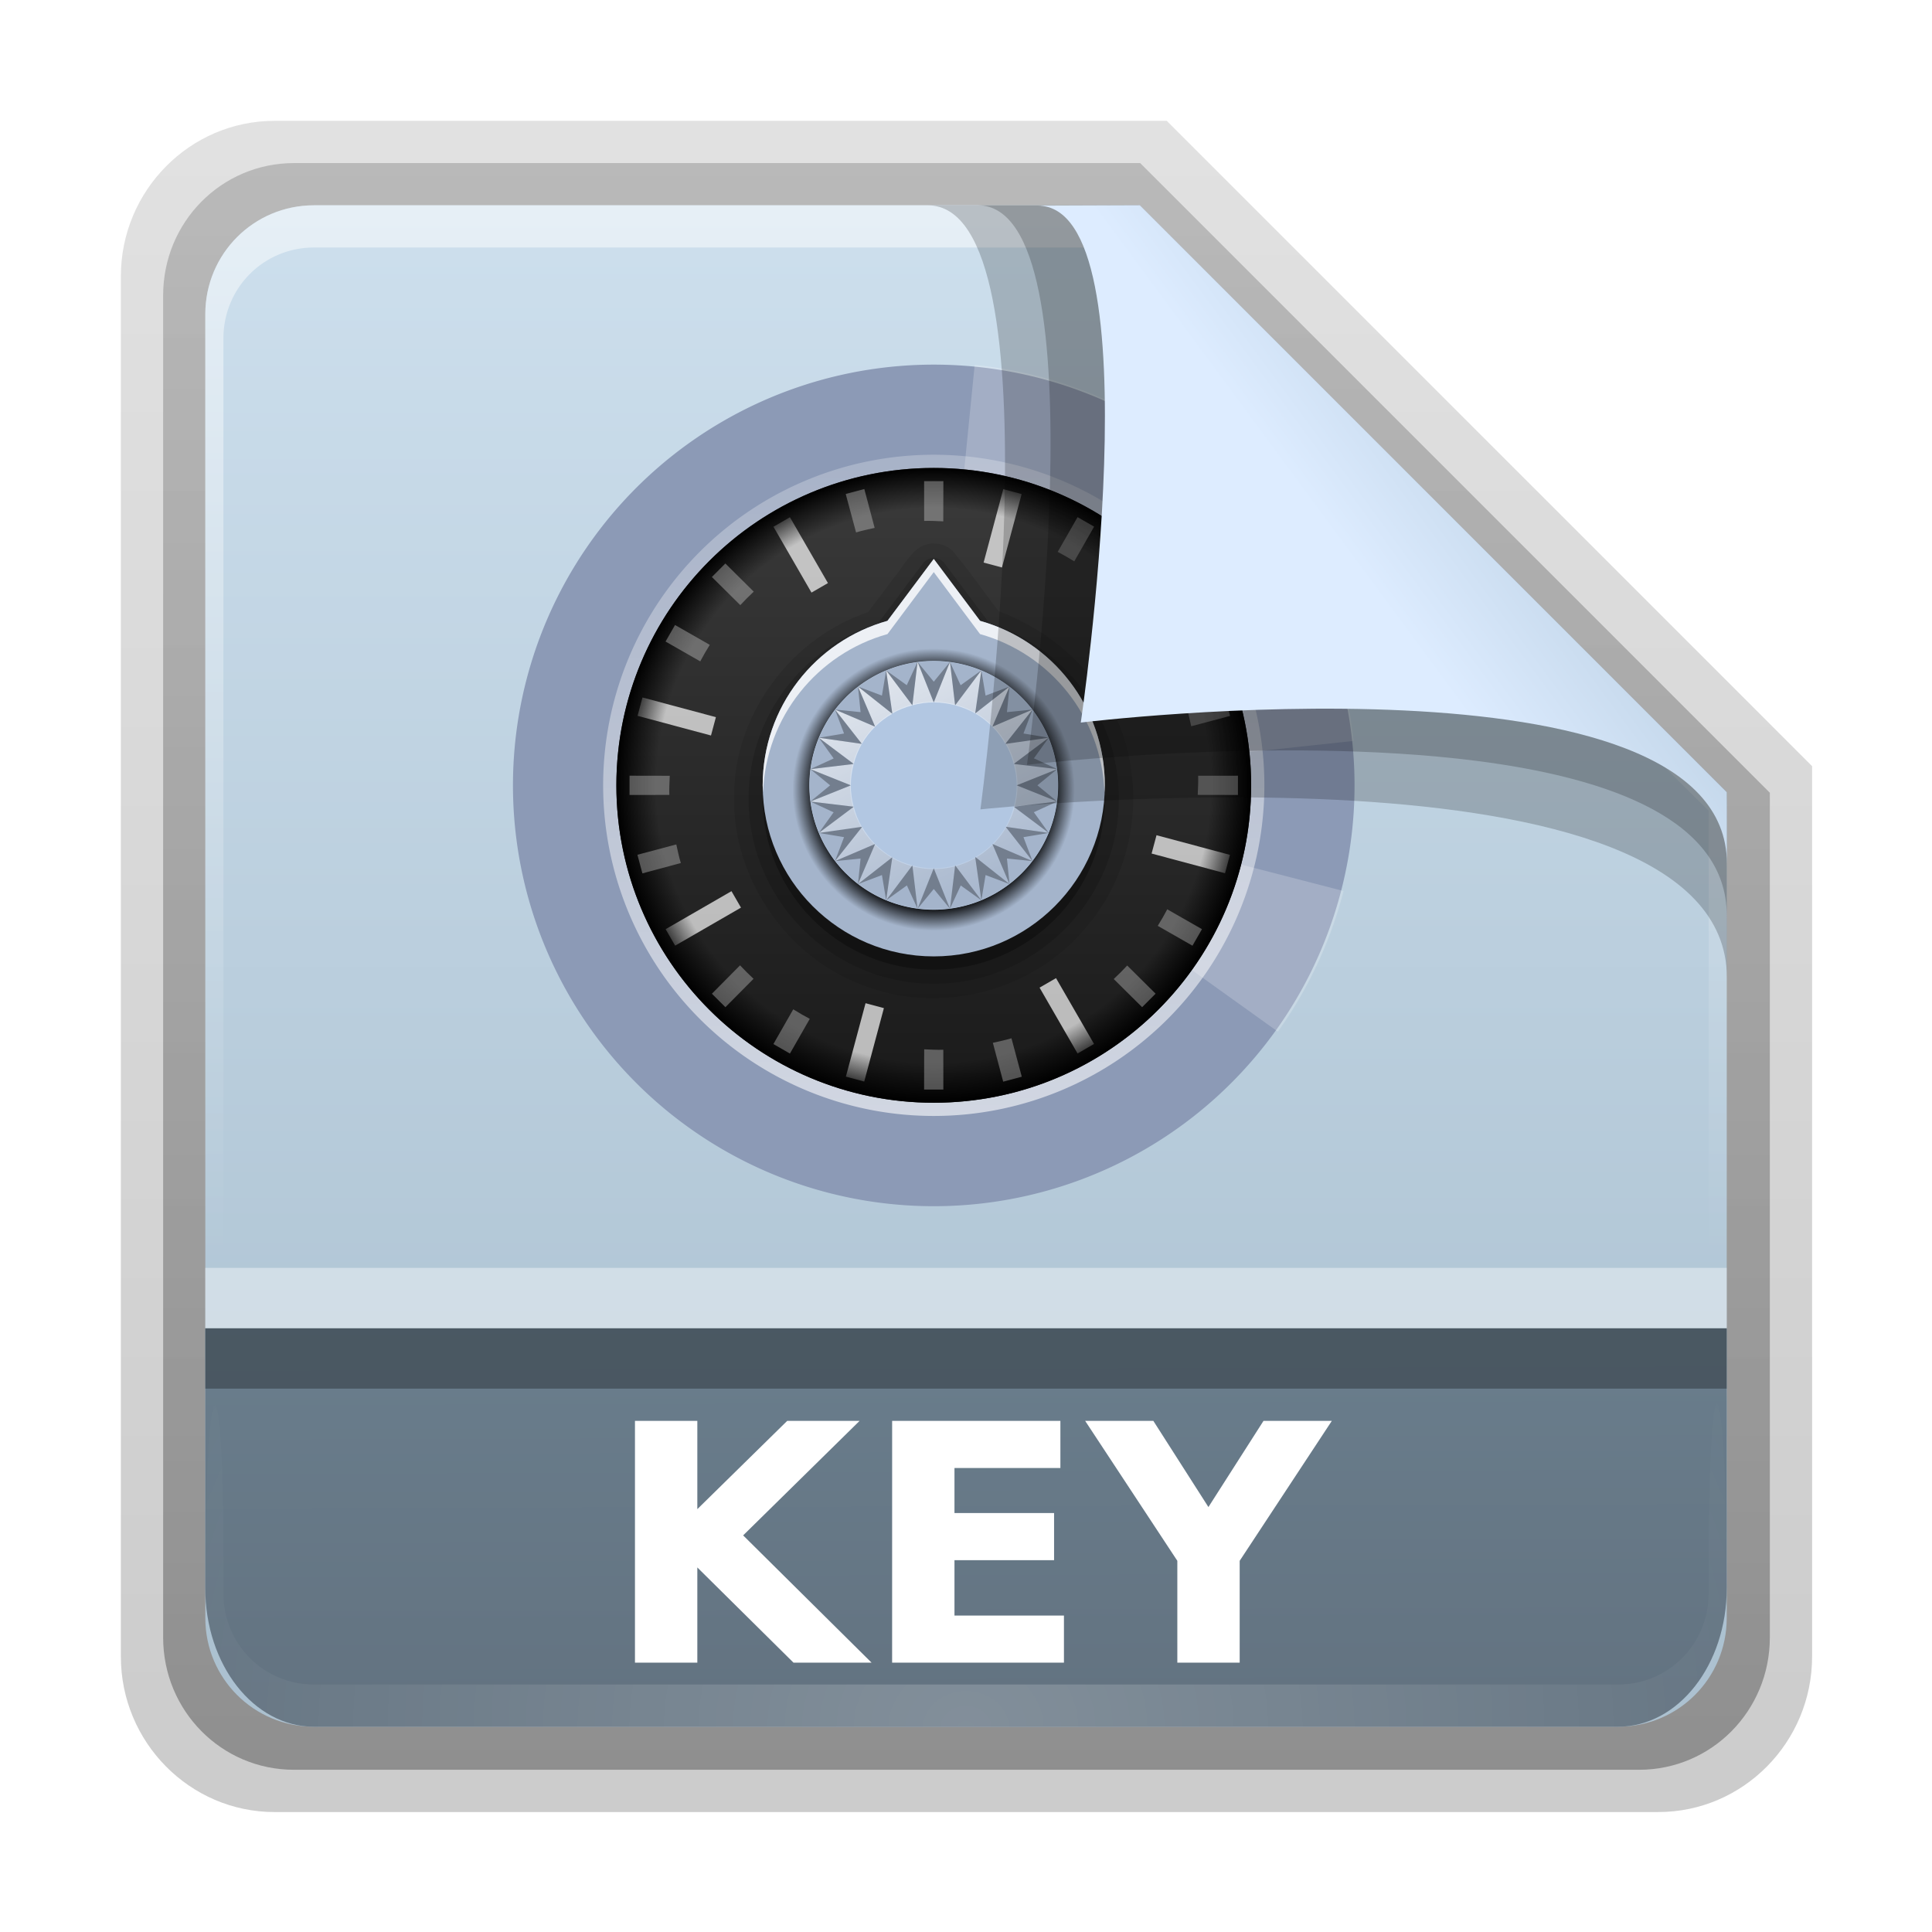 <?xml version="1.0" encoding="UTF-8" standalone="no"?>
<svg
   xmlns:dc="http://purl.org/dc/elements/1.1/"
   xmlns:cc="http://creativecommons.org/ns#"
   xmlns:rdf="http://www.w3.org/1999/02/22-rdf-syntax-ns#"
   xmlns:svg="http://www.w3.org/2000/svg"
   xmlns="http://www.w3.org/2000/svg"
   xmlns:xlink="http://www.w3.org/1999/xlink"
   xmlns:sodipodi="http://sodipodi.sourceforge.net/DTD/sodipodi-0.dtd"
   xmlns:inkscape="http://www.inkscape.org/namespaces/inkscape"
   version="1.1"
   id="svg18157"
   height="32"
   width="32"
   sodipodi:docname="application-pgp-keys.svg"
   inkscape:version="0.92.2 2405546, 2018-03-11">
  <sodipodi:namedview
     pagecolor="#ffffff"
     bordercolor="#666666"
     borderopacity="1"
     objecttolerance="10"
     gridtolerance="10"
     guidetolerance="10"
     inkscape:pageopacity="0"
     inkscape:pageshadow="2"
     inkscape:window-width="1920"
     inkscape:window-height="1011"
     id="namedview165"
     showgrid="false"
     inkscape:zoom="14.75"
     inkscape:cx="-0.016509041"
     inkscape:cy="9.1373028"
     inkscape:window-x="0"
     inkscape:window-y="32"
     inkscape:window-maximized="1"
     inkscape:current-layer="layer1-3" />
  <defs
     id="defs18159">
    <linearGradient
       y2="35.582"
       x2="42.471"
       y1="11.953"
       x1="42.471"
       gradientTransform="matrix(0.892,0,0,1.058,3.121,5.354)"
       gradientUnits="userSpaceOnUse"
       id="linearGradient12489"
       xlink:href="#linearGradient3454-2-5-0-3" />
    <linearGradient
       id="linearGradient3454-2-5-0-3">
      <stop
         id="stop3456-4-9-38-1"
         style="stop-color:#ffffff;stop-opacity:1"
         offset="0" />
      <stop
         id="stop3458-39-80-3-5"
         style="stop-color:#ffffff;stop-opacity:0.235"
         offset="0.01" />
      <stop
         id="stop3460-7-0-2-4"
         style="stop-color:#ffffff;stop-opacity:0.157"
         offset="0.99" />
      <stop
         id="stop3462-0-9-8-7"
         style="stop-color:#ffffff;stop-opacity:0.392"
         offset="1" />
    </linearGradient>
    <linearGradient
       y2="36.658"
       x2="22.809"
       y1="49.629"
       x1="22.935"
       gradientTransform="matrix(1.145,0,0,0.998,-3.466,1.099)"
       gradientUnits="userSpaceOnUse"
       id="linearGradient12487"
       xlink:href="#linearGradient6129-963-697-142-998-580-273-44-2-2" />
    <linearGradient
       id="linearGradient6129-963-697-142-998-580-273-44-2-2">
      <stop
         offset="0"
         style="stop-color:#0a0a0a;stop-opacity:0.498"
         id="stop2661-01-6-2" />
      <stop
         offset="1"
         style="stop-color:#0a0a0a;stop-opacity:0"
         id="stop2663-64-5-5" />
    </linearGradient>
    <linearGradient
       y2="43.761"
       x2="35.793"
       y1="17.118"
       x1="35.793"
       gradientTransform="matrix(1,0,0,1.036,2.0849371e-6,-1.589)"
       gradientUnits="userSpaceOnUse"
       id="linearGradient12481"
       xlink:href="#linearGradient4632-0-6-4-7" />
    <linearGradient
       id="linearGradient4632-0-6-4">
      <stop
         id="stop4634-4-4-7"
         offset="0"
         style="stop-color:#aacb7d;stop-opacity:1;" />
      <stop
         id="stop4636-3-1-5"
         offset="1"
         style="stop-color:#709937;stop-opacity:1;" />
    </linearGradient>
    <radialGradient
       r="117.143"
       fy="486.648"
       fx="605.714"
       cy="486.648"
       cx="605.714"
       gradientTransform="matrix(-0.031,0,0,0.025,23.39,31.942)"
       gradientUnits="userSpaceOnUse"
       id="radialGradient12475"
       xlink:href="#linearGradient5060-820-91-9-0" />
    <linearGradient
       id="linearGradient5060-820-91-9-0">
      <stop
         offset="0"
         style="stop-color:#000000;stop-opacity:1"
         id="stop2681-778-5-1" />
      <stop
         offset="1"
         style="stop-color:#000000;stop-opacity:0"
         id="stop2683-2-86-2" />
    </linearGradient>
    <radialGradient
       r="117.143"
       fy="486.648"
       fx="605.714"
       cy="486.648"
       cx="605.714"
       gradientTransform="matrix(0.031,0,0,0.025,24.61,31.942)"
       gradientUnits="userSpaceOnUse"
       id="radialGradient12471"
       xlink:href="#linearGradient5060-179-37-4-0" />
    <linearGradient
       id="linearGradient5060-179-37-4-0">
      <stop
         offset="0"
         style="stop-color:#000000;stop-opacity:1"
         id="stop2675-91-9-2" />
      <stop
         offset="1"
         style="stop-color:#000000;stop-opacity:0"
         id="stop2677-09-0-9" />
    </linearGradient>
    <linearGradient
       y2="609.505"
       x2="302.857"
       y1="366.648"
       x1="302.857"
       gradientTransform="matrix(0.079,0,0,0.025,-4.693,31.942)"
       gradientUnits="userSpaceOnUse"
       id="linearGradient12467"
       xlink:href="#linearGradient5048-585-73-1-5" />
    <linearGradient
       id="linearGradient5048-585-73-1-5">
      <stop
         offset="0"
         style="stop-color:#000000;stop-opacity:0"
         id="stop2667-99-4-6" />
      <stop
         offset="0.5"
         style="stop-color:#000000;stop-opacity:1"
         id="stop2669-5-9-4" />
      <stop
         offset="1"
         style="stop-color:#000000;stop-opacity:0"
         id="stop2671-56-4-2" />
    </linearGradient>
    <linearGradient
       y2="34.143"
       x2="21.37"
       y1="4.248"
       x1="21.37"
       gradientTransform="matrix(0.892,0,0,1.058,3.121,5.354)"
       gradientUnits="userSpaceOnUse"
       id="linearGradient12463"
       xlink:href="#linearGradient4507-0-4-7" />
    <linearGradient
       id="linearGradient4507-0-4-7">
      <stop
         offset="0"
         style="stop-color:#ffffff;stop-opacity:1"
         id="stop4509-35-6-1" />
      <stop
         offset="0.074"
         style="stop-color:#ffffff;stop-opacity:0.235"
         id="stop4511-46-3-8" />
      <stop
         offset="0.99"
         style="stop-color:#ffffff;stop-opacity:0.157"
         id="stop4513-15-5-9" />
      <stop
         offset="1"
         style="stop-color:#ffffff;stop-opacity:0.392"
         id="stop4515-1-1-8" />
    </linearGradient>
    <linearGradient
       id="linearGradient4646-7-4-3">
      <stop
         id="stop4648-8-0-3"
         style="stop-color:#f9f9f9;stop-opacity:1"
         offset="0" />
      <stop
         id="stop4650-1-7-3"
         style="stop-color:#d8d8d8;stop-opacity:1"
         offset="1" />
    </linearGradient>
    <linearGradient
       id="linearGradient3104-8-8-97-4-6-11-5-5">
      <stop
         id="stop3106-5-4-3-5-0-2-1-0"
         style="stop-color:#000000;stop-opacity:0.322"
         offset="0" />
      <stop
         id="stop3108-4-3-7-8-2-0-7-9"
         style="stop-color:#000000;stop-opacity:0.278"
         offset="1" />
    </linearGradient>
    <linearGradient
       xlink:href="#linearGradient3104-8-8-97-4-6-11-5-5"
       id="linearGradient18155"
       gradientUnits="userSpaceOnUse"
       gradientTransform="matrix(0.807,0,0,0.834,106.877,-0.07)"
       x1="-51.786"
       y1="53.514"
       x2="-51.786"
       y2="3.634" />
    <linearGradient
       xlink:href="#linearGradient7012-661-145-733-759-865-745"
       id="linearGradient3840"
       x1="22.559"
       y1="16.466"
       x2="22.559"
       y2="44.377"
       gradientUnits="userSpaceOnUse" />
    <radialGradient
       xlink:href="#linearGradient3484"
       id="radialGradient3070"
       gradientUnits="userSpaceOnUse"
       gradientTransform="matrix(-1.274898e-8,1.714,-2.159,-1.4599595e-8,12.809,2.857)"
       cx="3"
       cy="5.017"
       fx="3"
       fy="5.017"
       r="21" />
    <linearGradient
       xlink:href="#linearGradient6404"
       id="linearGradient3068"
       gradientUnits="userSpaceOnUse"
       gradientTransform="translate(-50.941)"
       x1="62.989"
       y1="13.183"
       x2="62.989"
       y2="16.19" />
    <linearGradient
       xlink:href="#linearGradient3390"
       id="linearGradient3061"
       gradientUnits="userSpaceOnUse"
       gradientTransform="translate(-53.765,-0.114)"
       x1="82.453"
       y1="45.114"
       x2="65.34"
       y2="15.944" />
    <linearGradient
       xlink:href="#linearGradient6129-963-697-142-998-580-273"
       id="linearGradient3056"
       gradientUnits="userSpaceOnUse"
       gradientTransform="matrix(1.145,0,0,0.998,-3.466,1.099)"
       x1="22.935"
       y1="49.629"
       x2="22.809"
       y2="36.658" />
    <radialGradient
       xlink:href="#linearGradient6087-437-184-795-110-662-495"
       id="radialGradient3053"
       gradientUnits="userSpaceOnUse"
       gradientTransform="matrix(0,1.208,-1.627,0,26.372,8.266)"
       cx="7.265"
       cy="8.302"
       fx="7.265"
       fy="8.302"
       r="20.98" />
    <linearGradient
       xlink:href="#linearGradient8265-821-176-38-919-66-249"
       id="linearGradient3050"
       gradientUnits="userSpaceOnUse"
       x1="11.566"
       y1="22.292"
       x2="15.215"
       y2="33.955" />
    <linearGradient
       x1="11.566"
       y1="22.292"
       x2="15.215"
       y2="33.955"
       id="linearGradient3466"
       xlink:href="#linearGradient8265-821-176-38-919-66-249"
       gradientUnits="userSpaceOnUse" />
    <linearGradient
       id="linearGradient8265-821-176-38-919-66-249">
      <stop
         id="stop2687"
         style="stop-color:#ffffff;stop-opacity:0.2"
         offset="0" />
      <stop
         id="stop2689"
         style="stop-color:#ffffff;stop-opacity:0"
         offset="1" />
    </linearGradient>
    <radialGradient
       cx="7.265"
       cy="8.302"
       r="20.98"
       fx="7.265"
       fy="8.302"
       id="radialGradient2442-940-759"
       xlink:href="#linearGradient6087-437-184-795-110-662-495"
       gradientUnits="userSpaceOnUse"
       gradientTransform="matrix(0,1.208,-1.627,0,26.372,8.266)" />
    <linearGradient
       id="linearGradient6087-437-184-795-110-662-495">
      <stop
         id="stop2693"
         style="stop-color:#ffffff;stop-opacity:0.4"
         offset="0" />
      <stop
         id="stop2695"
         style="stop-color:#ffffff;stop-opacity:0"
         offset="1" />
    </linearGradient>
    <linearGradient
       x1="22.935"
       y1="49.629"
       x2="22.809"
       y2="36.658"
       id="linearGradient6462-657-405"
       xlink:href="#linearGradient6129-963-697-142-998-580-273"
       gradientUnits="userSpaceOnUse"
       gradientTransform="matrix(1.145,0,0,0.998,-3.466,1.099)" />
    <linearGradient
       id="linearGradient6129-963-697-142-998-580-273">
      <stop
         id="stop2661"
         style="stop-color:#0a0a0a;stop-opacity:0.498"
         offset="0" />
      <stop
         id="stop2663"
         style="stop-color:#0a0a0a;stop-opacity:0"
         offset="1" />
    </linearGradient>
    <radialGradient
       cx="63.969"
       cy="14.113"
       r="23.097"
       fx="63.969"
       fy="14.113"
       id="radialGradient3404"
       xlink:href="#linearGradient7012-661-145-733-759-865-745"
       gradientUnits="userSpaceOnUse"
       gradientTransform="matrix(1.565,-9.5143002e-8,6.1772287e-8,1.016,-86.213,8.146)" />
    <linearGradient
       id="linearGradient7012-661-145-733-759-865-745">
      <stop
         id="stop2699"
         style="stop-color:#aacb7d;stop-opacity:1"
         offset="0" />
      <stop
         id="stop2701"
         style="stop-color:#709937;stop-opacity:1"
         offset="1" />
    </linearGradient>
    <linearGradient
       x1="82.453"
       y1="45.114"
       x2="65.34"
       y2="15.944"
       id="linearGradient3412"
       xlink:href="#linearGradient3390"
       gradientUnits="userSpaceOnUse"
       gradientTransform="translate(-53.765,-0.114)" />
    <linearGradient
       id="linearGradient3390">
      <stop
         id="stop3392"
         style="stop-color:#51751e;stop-opacity:1"
         offset="0" />
      <stop
         id="stop3394"
         style="stop-color:#51751e;stop-opacity:1"
         offset="1" />
    </linearGradient>
    <linearGradient
       x1="302.857"
       y1="366.648"
       x2="302.857"
       y2="609.505"
       id="linearGradient7596-975"
       xlink:href="#linearGradient5048-585"
       gradientUnits="userSpaceOnUse"
       gradientTransform="matrix(0.083,0,0,0.037,-5.941,25.412)" />
    <linearGradient
       id="linearGradient5048-585">
      <stop
         id="stop2667"
         style="stop-color:#000000;stop-opacity:0"
         offset="0" />
      <stop
         id="stop2669"
         style="stop-color:#000000;stop-opacity:1"
         offset="0.5" />
      <stop
         id="stop2671"
         style="stop-color:#000000;stop-opacity:0"
         offset="1" />
    </linearGradient>
    <radialGradient
       cx="605.714"
       cy="486.648"
       r="117.143"
       fx="605.714"
       fy="486.648"
       id="radialGradient7598-526"
       xlink:href="#linearGradient5060-179"
       gradientUnits="userSpaceOnUse"
       gradientTransform="matrix(0.032,0,0,0.037,24.637,25.412)" />
    <linearGradient
       id="linearGradient5060-179">
      <stop
         id="stop2675"
         style="stop-color:#000000;stop-opacity:1"
         offset="0" />
      <stop
         id="stop2677"
         style="stop-color:#000000;stop-opacity:0"
         offset="1" />
    </linearGradient>
    <radialGradient
       cx="605.714"
       cy="486.648"
       r="117.143"
       fx="605.714"
       fy="486.648"
       id="radialGradient7600-312"
       xlink:href="#linearGradient5060-820"
       gradientUnits="userSpaceOnUse"
       gradientTransform="matrix(-0.032,0,0,0.037,23.363,25.412)" />
    <linearGradient
       id="linearGradient5060-820">
      <stop
         id="stop2681"
         style="stop-color:#000000;stop-opacity:1"
         offset="0" />
      <stop
         id="stop2683"
         style="stop-color:#000000;stop-opacity:0"
         offset="1" />
    </linearGradient>
    <linearGradient
       x1="62.989"
       y1="13.183"
       x2="62.989"
       y2="16.19"
       id="linearGradient3482"
       xlink:href="#linearGradient6404"
       gradientUnits="userSpaceOnUse"
       gradientTransform="translate(-50.941)" />
    <linearGradient
       id="linearGradient6404">
      <stop
         id="stop6406"
         style="stop-color:#f9f9f9;stop-opacity:1"
         offset="0" />
      <stop
         id="stop6408"
         style="stop-color:#c9c9c9;stop-opacity:1"
         offset="1" />
    </linearGradient>
    <radialGradient
       cx="3"
       cy="5.017"
       r="21"
       fx="3"
       fy="5.017"
       id="radialGradient3470"
       xlink:href="#linearGradient3484"
       gradientUnits="userSpaceOnUse"
       gradientTransform="matrix(-1.274898e-8,1.714,-2.159,-1.4599595e-8,12.809,2.857)" />
    <linearGradient
       id="linearGradient3484">
      <stop
         id="stop3486"
         style="stop-color:#bdbdbd;stop-opacity:1"
         offset="0" />
      <stop
         id="stop3488"
         style="stop-color:#d0d0d0;stop-opacity:1"
         offset="1" />
    </linearGradient>
    <linearGradient
       x1="86.133"
       y1="105.105"
       x2="84.639"
       y2="20.895"
       id="linearGradient2606"
       xlink:href="#linearGradient5128"
       gradientUnits="userSpaceOnUse"
       gradientTransform="matrix(0.201,0,0,0.201,18.11,20.312)" />
    <linearGradient
       id="linearGradient5128">
      <stop
         id="stop5130"
         style="stop-color:#ffffff;stop-opacity:1"
         offset="0" />
      <stop
         id="stop5132"
         style="stop-color:#959595;stop-opacity:1"
         offset="1" />
    </linearGradient>
    <linearGradient
       x1="32.036"
       y1="19"
       x2="32.036"
       y2="47.012"
       id="linearGradient3413"
       xlink:href="#linearGradient3309"
       gradientUnits="userSpaceOnUse" />
    <linearGradient
       x1="63.999"
       y1="3.1"
       x2="63.999"
       y2="122.899"
       id="linearGradient3309"
       gradientUnits="userSpaceOnUse">
      <stop
         id="stop3311"
         style="stop-color:#f6f6f6;stop-opacity:1"
         offset="0" />
      <stop
         id="stop3313"
         style="stop-color:#d2d2d2;stop-opacity:1"
         offset="1" />
    </linearGradient>
    <linearGradient
       x1="25.923"
       y1="19"
       x2="25.923"
       y2="47.045"
       id="linearGradient3415"
       xlink:href="#linearGradient3397"
       gradientUnits="userSpaceOnUse" />
    <linearGradient
       id="linearGradient3397">
      <stop
         id="stop3399"
         style="stop-color:#a0a0a0;stop-opacity:1"
         offset="0" />
      <stop
         id="stop3401"
         style="stop-color:#787878;stop-opacity:1"
         offset="1" />
    </linearGradient>
    <linearGradient
       y2="36.599"
       x2="22.935"
       y1="49.629"
       x1="22.935"
       gradientTransform="matrix(2.204,0,0,1.953,44.815,2.968)"
       gradientUnits="userSpaceOnUse"
       id="linearGradient5887"
       xlink:href="#linearGradient6129-963-697-142-998-580-273-44-2-2" />
    <linearGradient
       y2="119.06"
       x2="-91"
       y1="44"
       x1="-91"
       gradientTransform="matrix(0.726,0,0,0.745,116.813,18.325)"
       gradientUnits="userSpaceOnUse"
       id="linearGradient5883"
       xlink:href="#linearGradient4632-0-6-4-7" />
    <linearGradient
       id="linearGradient4632-0-6-4-7">
      <stop
         id="stop4634-4-4-7-5"
         offset="0"
         style="stop-color:#55a7f3;stop-opacity:1;" />
      <stop
         id="stop4636-3-1-5-3"
         offset="1"
         style="stop-color:#1374cf;stop-opacity:1;" />
    </linearGradient>
    <linearGradient
       id="linearGradient3225"
       y2="5.457"
       gradientUnits="userSpaceOnUse"
       x2="36.358"
       gradientTransform="matrix(1.154,0,0,1.175,-5.729,4.721)"
       y1="8.059"
       x1="32.892">
      <stop
         id="stop8591"
         style="stop-color:#ddecff;stop-opacity:1"
         offset="0" />
      <stop
         id="stop8593"
         style="stop-color:#bfd3e6;stop-opacity:1"
         offset="1" />
    </linearGradient>
    <radialGradient
       gradientTransform="matrix(0.496,0,0,0.429,0.192,4.355)"
       gradientUnits="userSpaceOnUse"
       xlink:href="#linearGradient3737"
       id="radialGradient3619-6"
       fy="90.172"
       fx="48"
       r="42"
       cy="90.172"
       cx="48" />
    <linearGradient
       id="linearGradient3737">
      <stop
         id="stop3739"
         style="stop-color:#ffffff;stop-opacity:1"
         offset="0" />
      <stop
         id="stop3741"
         style="stop-color:#ffffff;stop-opacity:0"
         offset="1" />
    </linearGradient>
    <linearGradient
       gradientTransform="matrix(0,-0.546,0.429,0,3.429,46.279)"
       gradientUnits="userSpaceOnUse"
       xlink:href="#linearGradient3742"
       id="linearGradient3748"
       y2="51.433"
       x2="23.766"
       y1="51.47"
       x1="7.371" />
    <linearGradient
       id="linearGradient3742">
      <stop
         offset="0"
         style="stop-color:#637381;stop-opacity:1"
         id="stop3744" />
      <stop
         offset="1"
         style="stop-color:#6a7e8d;stop-opacity:1"
         id="stop3746" />
    </linearGradient>
    <linearGradient
       gradientTransform="matrix(0.429,0,0,0.429,227.505,-101.231)"
       gradientUnits="userSpaceOnUse"
       xlink:href="#ButtonColor-7"
       id="linearGradient3617"
       y2="5.988"
       x2="48"
       y1="90"
       x1="48" />
    <linearGradient
       gradientUnits="userSpaceOnUse"
       id="ButtonColor-7"
       y2="0.999"
       x2="10.32"
       y1="21"
       x1="10.32">
      <stop
         offset="0"
         style="stop-color:#a8bece;stop-opacity:1"
         id="stop3189" />
      <stop
         offset="1"
         style="stop-color:#cddfed;stop-opacity:1"
         id="stop3191" />
    </linearGradient>
    <linearGradient
       gradientTransform="matrix(0.429,0,0,0.43,227.505,-101.242)"
       y2="63.893"
       x2="36.357"
       y1="6"
       x1="36.357"
       gradientUnits="userSpaceOnUse"
       id="linearGradient2015"
       xlink:href="#linearGradient3737" />
    <linearGradient
       y2="90.239"
       x2="32.251"
       y1="6.132"
       x1="32.251"
       gradientTransform="matrix(0.89,0,0,-0.889,103.829,91.764)"
       gradientUnits="userSpaceOnUse"
       id="linearGradient1974"
       xlink:href="#ButtonShadow-0" />
    <linearGradient
       x1="45.448"
       y1="92.54"
       x2="45.448"
       y2="7.017"
       id="ButtonShadow-0"
       gradientUnits="userSpaceOnUse"
       gradientTransform="matrix(1.006,0,0,0.994,100,0)">
      <stop
         id="stop3750-8"
         style="stop-color:#000000;stop-opacity:1"
         offset="0" />
      <stop
         id="stop3752-5-4"
         style="stop-color:#000000;stop-opacity:0.588"
         offset="1" />
    </linearGradient>
    <linearGradient
       y2="90.239"
       x2="32.251"
       y1="6.132"
       x1="32.251"
       gradientTransform="matrix(0.887,0,0,-0.886,103.972,91.632)"
       gradientUnits="userSpaceOnUse"
       id="linearGradient1976"
       xlink:href="#ButtonShadow-0" />
    <linearGradient
       y2="90.239"
       x2="32.251"
       y1="6.132"
       x1="32.251"
       gradientTransform="matrix(0.909,0,0,-0.909,8.945,90.568)"
       gradientUnits="userSpaceOnUse"
       id="linearGradient1978"
       xlink:href="#ButtonShadow-0" />
    <linearGradient
       x1="32.251"
       y1="6.132"
       x2="32.251"
       y2="90.239"
       id="linearGradient3780"
       xlink:href="#ButtonShadow-0"
       gradientUnits="userSpaceOnUse"
       gradientTransform="matrix(0.884,0,0,-0.884,10.163,89.362)" />
    <linearGradient
       x1="32.251"
       y1="6.132"
       x2="32.251"
       y2="90.239"
       id="linearGradient3721-0"
       xlink:href="#ButtonShadow-0"
       gradientUnits="userSpaceOnUse"
       gradientTransform="matrix(0.837,0,0,-0.837,12.396,87.128)" />
    <linearGradient
       id="linearGradient3225-6"
       y2="5.457"
       gradientUnits="userSpaceOnUse"
       x2="36.358"
       gradientTransform="matrix(1.154,0,0,1.175,-7.148,6.292)"
       y1="8.059"
       x1="32.892">
      <stop
         id="stop8591-7"
         style="stop-color:#497db8;stop-opacity:1"
         offset="0" />
      <stop
         id="stop8593-5"
         style="stop-color:#276096;stop-opacity:1"
         offset="1" />
    </linearGradient>
    <linearGradient
       gradientUnits="userSpaceOnUse"
       y2="24.46"
       x2="54.176"
       y1="69.432"
       x1="53.926"
       id="linearGradient5233-3"
       xlink:href="#linearGradient1061"
       gradientTransform="matrix(0.388,0,0,0.389,5.391,2.54)" />
    <linearGradient
       id="linearGradient1061">
      <stop
         style="stop-color:#080a0b;stop-opacity:1"
         offset="0"
         id="stop1057" />
      <stop
         style="stop-color:#212831;stop-opacity:1"
         offset="1"
         id="stop1059" />
    </linearGradient>
    <linearGradient
       gradientUnits="userSpaceOnUse"
       y2="76.818"
       x2="79.795"
       y1="22.729"
       x1="19.862"
       id="linearGradient5233"
       xlink:href="#linearGradient5231"
       gradientTransform="matrix(0.431,0,0,0.432,3.324,0.468)" />
    <linearGradient
       id="linearGradient5231">
      <stop
         id="stop5227"
         offset="0"
         style="stop-color:#37424c;stop-opacity:1" />
      <stop
         id="stop5229"
         offset="1"
         style="stop-color:#95a3b4;stop-opacity:1" />
    </linearGradient>
    <clipPath
       id="clipPath4009">
      <path
         inkscape:connector-curvature="0"
         d="m 67.428,45.745 a 20.203,20.203 0 1 1 -40.406,0 20.203,20.203 0 1 1 40.406,0 z"
         transform="matrix(1.415,-0.817,0.817,1.415,-56.163,21.859)"
         id="path4011"
         style="fill:#ff0000;fill-opacity:1;stroke:none" />
    </clipPath>
    <filter
       style="color-interpolation-filters:sRGB"
       x="-0.086"
       y="-0.109"
       width="1.172"
       height="1.217"
       id="filter4021">
      <feGaussianBlur
         id="feGaussianBlur4023"
         stdDeviation="2.356" />
    </filter>
    <linearGradient
       x1="27.022"
       y1="45.745"
       x2="94.365"
       y2="45.745"
       id="linearGradient4050"
       xlink:href="#linearGradient3737"
       gradientUnits="userSpaceOnUse"
       gradientTransform="matrix(0,-1.188,1.188,0,-4.766,102.522)" />
    <linearGradient
       x1="27.022"
       y1="45.745"
       x2="67.428"
       y2="45.745"
       id="linearGradient3960"
       xlink:href="#linearGradient3954"
       gradientUnits="userSpaceOnUse"
       gradientTransform="matrix(0,-1.14,1.14,0,-2.593,100.278)" />
    <linearGradient
       id="linearGradient3954">
      <stop
         id="stop3956"
         style="stop-color:#1a1a1a;stop-opacity:1"
         offset="0" />
      <stop
         id="stop3958"
         style="stop-color:#3a3a3a;stop-opacity:1"
         offset="1" />
    </linearGradient>
    <radialGradient
       cx="47.225"
       cy="45.745"
       r="20.203"
       fx="47.225"
       fy="45.745"
       id="radialGradient3838"
       xlink:href="#linearGradient3840-7"
       gradientUnits="userSpaceOnUse"
       gradientTransform="matrix(0.507,0,0,0.507,25.618,23.545)" />
    <linearGradient
       id="linearGradient3840-7">
      <stop
         id="stop3842"
         style="stop-color:#000000;stop-opacity:0"
         offset="0" />
      <stop
         id="stop3844"
         style="stop-color:#000000;stop-opacity:1"
         offset="0.828" />
      <stop
         id="stop3846"
         style="stop-color:#000000;stop-opacity:0"
         offset="1" />
    </linearGradient>
    <radialGradient
       cx="48"
       cy="48"
       r="27"
       fx="48"
       fy="48"
       id="radialGradient4046"
       xlink:href="#linearGradient3971"
       gradientUnits="userSpaceOnUse"
       gradientTransform="matrix(0.853,0,0,-0.853,8.614,87.384)" />
    <linearGradient
       id="linearGradient3971">
      <stop
         id="stop3973"
         style="stop-color:#000000;stop-opacity:0"
         offset="0" />
      <stop
         id="stop3979"
         style="stop-color:#000000;stop-opacity:0"
         offset="0.874" />
      <stop
         id="stop3975"
         style="stop-color:#000000;stop-opacity:1"
         offset="1" />
    </linearGradient>
    <linearGradient
       x1="36"
       y1="48"
       x2="60"
       y2="48"
       id="linearGradient4170"
       xlink:href="#linearGradient3737"
       gradientUnits="userSpaceOnUse"
       gradientTransform="matrix(0.752,0,0,0.752,13.456,10.319)" />
    <linearGradient
       x1="41.713"
       y1="36.094"
       x2="53.53"
       y2="59.906"
       id="linearGradient4262"
       xlink:href="#linearGradient3737"
       gradientUnits="userSpaceOnUse"
       gradientTransform="matrix(0.752,0,0,0.752,13.456,10.319)" />
  </defs>
  <g
     id="layer1"
     transform="matrix(0.7,0,0,0.7,-0.8,-1.5)">
    <g
       style="display:inline"
       id="layer5"
       transform="matrix(0.512,0,0,0.512,-2.916,0.981)">
      <path
         style="display:inline;opacity:0.2;fill:url(#linearGradient1978);fill-opacity:1;fill-rule:nonzero;stroke:none;stroke-width:0.893"
         id="path3770"
         d="m 20.618,86.012 c -3.916,0 -7.105,-3.226 -7.105,-7.187 V 15.04 c 0,-3.961 3.189,-7.187 7.105,-7.187 H 61.848 L 91.672,37.676 v 41.148 c 0,3.961 -3.189,7.187 -7.105,7.187 z" />
      <path
         id="rect3723"
         d="m 21.511,84.058 h 62.164 c 3.348,0 6.044,-2.727 6.044,-6.115 V 38.905 L 60.62,9.806 h -39.109 c -3.348,0 -6.044,2.727 -6.044,6.115 v 62.022 c 0,3.388 2.696,6.115 6.044,6.115 z"
         style="display:inline;opacity:0.3;fill:url(#linearGradient3780);fill-opacity:1;fill-rule:nonzero;stroke:none;stroke-width:0.868" />
    </g>
    <g
       id="layer1-3"
       transform="translate(-224.077,105.66)"
       style="opacity:1">
      <path
         id="rect2419-1"
         d="m 232.648,-98.66 h 19.543 l 13.886,13.886 v 19.543 c 0,1.425 -1.147,2.571 -2.571,2.571 h -30.857 c -1.425,0 -2.571,-1.147 -2.571,-2.571 v -30.857 c 0,-1.425 1.147,-2.571 2.571,-2.571 z"
         style="fill:url(#linearGradient3617);fill-opacity:1;fill-rule:nonzero;stroke:none;stroke-width:0.429" />
      <path
         style="opacity:0.5;fill:url(#linearGradient2015);fill-opacity:1;fill-rule:nonzero;stroke:none;stroke-width:0.429"
         id="rect3728-7"
         d="m 232.648,-98.66 c -1.425,0 -2.571,1.152 -2.571,2.582 v 0.861 28.234 c 1.983,4.185 0.513,2.977 0.429,0.43 v -28.095 -0.861 c 0,-1.197 0.951,-2.152 2.143,-2.152 h 0.857 17.829 0.857 l 13.457,13.327 v 0.861 16.92 c -1.206,3.165 0.429,3.585 0.429,-0.43 v -16.92 -0.861 L 252.191,-98.66 Z" />
    </g>
    <g
       transform="matrix(0.326,0,0,0.326,7.078,5.589)"
       style="display:inline"
       id="layer4-1">
      <path
         inkscape:connector-curvature="0"
         d="M 76.017,31.165 A 30.541,30.541 0 1 1 23.118,61.707 30.541,30.541 0 1 1 76.017,31.165 Z"
         id="path3870"
         style="display:inline;fill:#8c9ab6;fill-opacity:1;stroke:none" />
      <g
         transform="matrix(0.931,0,0,0.931,4.875,1.744)"
         clip-path="url(#clipPath4009)"
         id="g3999"
         style="display:inline;filter:url(#filter4021)">
        <path
           inkscape:connector-curvature="0"
           d="M 67.328,47.745 A 20.203,20.203 0 0 1 49.377,65.833 l -2.152,-20.088 z"
           transform="matrix(1.3223889e-8,-1.633,1.633,1.3223889e-8,-26.773,125.168)"
           id="path3993"
           style="opacity:0.2;fill:#ffffff;fill-opacity:1;stroke:none" />
        <path
           inkscape:connector-curvature="0"
           d="m 66.786,50.796 a 20.203,20.203 0 0 1 -3.137,6.713 L 47.225,45.745 Z"
           transform="matrix(1.633,1.3223889e-8,-1.3223889e-8,1.633,-29.107,-26.712)"
           id="path3995"
           style="opacity:0.2;fill:#ffffff;fill-opacity:1;stroke:none" />
      </g>
      <path
         inkscape:connector-curvature="0"
         d="m 49.568,22.434 a 23.996,23.996 0 0 1 0,47.993 23.996,23.996 0 1 1 0,-47.993 z"
         id="path4040"
         style="display:inline;opacity:0.6;fill:url(#linearGradient4050);fill-opacity:1;stroke:none" />
      <path
         inkscape:connector-curvature="0"
         d="m 49.568,23.394 a 23.036,23.036 0 0 1 0,46.073 23.036,23.036 0 1 1 0,-46.073 z"
         id="path3898"
         style="display:inline;fill:url(#linearGradient3960);fill-opacity:1;stroke:none" />
      <path
         inkscape:connector-curvature="0"
         d="m 49.328,28.883 c -1.336,0.195 -1.856,1.574 -2.654,2.484 -0.625,0.832 -1.25,1.663 -1.876,2.495 -5.548,1.863 -9.688,7.345 -9.716,13.234 -0.21,6.097 3.909,12.002 9.681,13.96 5.457,2.003 12.01,0.265 15.749,-4.196 4.015,-4.486 4.72,-11.573 1.55,-16.714 -1.727,-2.969 -4.616,-5.152 -7.779,-6.354 -1.133,-1.455 -2.179,-3.002 -3.367,-4.399 -0.431,-0.402 -1.009,-0.553 -1.59,-0.51 z"
         id="path4031"
         style="display:inline;opacity:0.1;fill:#000000;fill-opacity:1;stroke:none" />
      <path
         inkscape:connector-curvature="0"
         d="m 49.598,29.933 a 1.006,1.006 0 0 0 -0.84,0.42 l -3.24,4.319 c -5.422,1.725 -9.389,6.735 -9.389,12.718 0,7.401 6.037,13.438 13.438,13.438 7.401,0 13.438,-6.037 13.438,-13.438 0,-5.983 -3.966,-10.994 -9.389,-12.718 l -3.24,-4.319 a 1.006,1.006 0 0 0 -0.78,-0.42 z"
         id="path4027"
         style="display:inline;opacity:0.15;fill:#000000;fill-opacity:1;stroke:none" />
      <path
         inkscape:connector-curvature="0"
         d="m 49.568,30.966 -3.363,4.483 c -5.226,1.464 -9.053,6.248 -9.053,11.941 0,6.857 5.559,12.416 12.416,12.416 6.857,0 12.416,-5.559 12.416,-12.416 0,-5.694 -3.827,-10.477 -9.053,-11.941 z"
         id="path4021"
         style="display:inline;opacity:0.3;fill:#000000;fill-opacity:1;stroke:none" />
      <path
         inkscape:connector-curvature="0"
         d="m 49.568,30.006 -3.363,4.483 c -5.226,1.464 -9.053,6.248 -9.053,11.941 0,6.857 5.559,12.416 12.416,12.416 6.857,0 12.416,-5.559 12.416,-12.416 0,-5.694 -3.827,-10.477 -9.053,-11.941 z"
         id="path3848"
         style="display:inline;fill:#a4b4cb;fill-opacity:1;stroke:none" />
      <path
         inkscape:connector-curvature="0"
         d="m 59.813,46.743 a 10.246,10.246 0 1 1 -20.491,0 10.246,10.246 0 1 1 20.491,0 z"
         id="path4144"
         style="display:inline;fill:url(#radialGradient3838);fill-opacity:1;stroke:none" />
      <path
         inkscape:connector-curvature="0"
         d="m 58.596,46.431 a 9.028,9.028 0 0 1 -18.056,0 9.028,9.028 0 1 1 18.056,0 z"
         id="path3904"
         style="display:inline;fill:#b2c7e2;fill-opacity:1;stroke:none" />
      <path
         inkscape:connector-curvature="0"
         d="m 37.934,27.661 1.195,-0.69 2.759,4.779 -1.195,0.69 z m -9.865,13.724 0.357,-1.332 5.33,1.428 -0.357,1.332 z m 2.728,16.68 -0.69,-1.195 4.779,-2.759 0.69,1.195 z m 13.724,9.865 -1.332,-0.357 1.428,-5.33 1.332,0.357 z m 16.68,-2.728 -1.195,0.69 -2.759,-4.779 1.195,-0.69 z M 71.066,51.477 70.709,52.809 65.379,51.381 65.736,50.049 Z m -2.728,-16.68 0.69,1.195 -4.779,2.759 -0.69,-1.195 z m -13.724,-9.865 1.332,0.357 -1.428,5.33 -1.332,-0.357 z"
         id="rect3893"
         style="display:inline;opacity:0.7;fill:#ffffff;fill-opacity:1;stroke:none" />
      <path
         inkscape:connector-curvature="0"
         d="m 49.568,69.467 c -12.723,0 -23.036,-10.314 -23.036,-23.036 0,-12.723 10.314,-23.036 23.036,-23.036 12.723,0 23.036,10.314 23.036,23.036 0,12.723 -10.314,23.036 -23.036,23.036 z m 0,-3.733 c 10.655,0 19.304,-8.649 19.304,-19.304 0,-10.655 -8.649,-19.304 -19.304,-19.304 -10.655,0 -19.304,8.649 -19.304,19.304 0,10.655 8.649,19.304 19.304,19.304 z"
         id="path3962"
         style="display:inline;fill:url(#radialGradient4046);fill-opacity:1;stroke:none" />
      <path
         inkscape:connector-curvature="0"
         d="m 49.568,37.403 c -0.394,0 -0.788,0.019 -1.176,0.071 l 1.176,2.939 1.176,-2.939 c -0.388,-0.051 -0.781,-0.071 -1.176,-0.071 z m 1.176,0.071 0.376,3.15 1.904,-2.539 C 52.662,37.935 52.276,37.81 51.895,37.708 51.514,37.606 51.131,37.524 50.743,37.473 Z m 2.28,0.611 -0.447,3.127 2.492,-1.951 c -0.311,-0.238 -0.646,-0.461 -0.987,-0.658 -0.342,-0.197 -0.696,-0.368 -1.058,-0.517 z m 2.045,1.176 -1.246,2.915 2.915,-1.246 c -0.238,-0.31 -0.497,-0.614 -0.776,-0.893 h -0.024 c -0.279,-0.279 -0.559,-0.538 -0.87,-0.776 z m 1.669,1.669 -1.975,2.492 h 0.024 l 3.127,-0.447 c -0.15,-0.361 -0.32,-0.716 -0.517,-1.058 h -0.024 C 57.176,41.575 56.977,41.24 56.738,40.929 Z m 1.176,2.045 -2.539,1.904 2.915,-0.799 c -0.102,-0.381 -0.226,-0.744 -0.376,-1.105 z m -2.539,1.904 3.15,0.376 c -0.051,-0.388 -0.133,-0.771 -0.235,-1.152 l -2.915,0.776 z m 3.15,0.376 -2.939,1.176 2.939,1.176 c 0.051,-0.388 0.071,-0.781 0.071,-1.176 0,-0.394 -0.019,-0.788 -0.071,-1.176 z m 0,2.351 -3.15,0.376 2.539,1.904 c 0.15,-0.362 0.274,-0.747 0.376,-1.128 0.102,-0.381 0.184,-0.764 0.235,-1.152 z m -0.611,2.28 -3.127,-0.447 1.951,2.492 c 0.238,-0.311 0.461,-0.646 0.658,-0.987 0.197,-0.342 0.368,-0.696 0.517,-1.058 z m -1.176,2.045 -2.915,-1.246 1.246,2.915 c 0.31,-0.238 0.614,-0.497 0.893,-0.776 v -0.024 c 0.279,-0.279 0.538,-0.559 0.776,-0.87 z m -1.669,1.669 -2.492,-1.975 v 0.024 l 0.447,3.127 c 0.361,-0.15 0.716,-0.32 1.058,-0.517 v -0.024 c 0.342,-0.197 0.677,-0.396 0.987,-0.635 z m -2.045,1.176 -1.904,-2.539 0.799,2.915 c 0.381,-0.102 0.744,-0.226 1.105,-0.376 z m -1.904,-2.539 -0.376,3.15 c 0.388,-0.051 0.771,-0.133 1.152,-0.235 l -0.776,-2.915 z m -0.376,3.15 -1.176,-2.939 -1.176,2.939 c 0.388,0.051 0.781,0.071 1.176,0.071 0.394,0 0.788,-0.019 1.176,-0.071 z m -2.351,0 -0.376,-3.15 -1.904,2.539 c 0.362,0.15 0.747,0.274 1.128,0.376 0.381,0.102 0.764,0.184 1.152,0.235 z m -2.28,-0.611 0.447,-3.127 -2.492,1.951 c 0.311,0.238 0.646,0.461 0.987,0.658 0.342,0.197 0.696,0.368 1.058,0.517 z m -2.045,-1.176 1.246,-2.915 -2.915,1.246 c 0.238,0.31 0.497,0.614 0.776,0.893 h 0.024 c 0.279,0.279 0.559,0.538 0.87,0.776 z m -1.669,-1.669 1.975,-2.492 h -0.024 l -3.127,0.447 c 0.15,0.361 0.32,0.716 0.517,1.058 h 0.024 c 0.197,0.342 0.396,0.677 0.635,0.987 z m -1.176,-2.045 2.539,-1.904 -2.915,0.799 c 0.102,0.381 0.226,0.744 0.376,1.105 z m 2.539,-1.904 -3.15,-0.376 c 0.051,0.388 0.133,0.771 0.235,1.152 z m -3.15,-0.376 2.939,-1.176 -2.939,-1.176 c -0.051,0.388 -0.071,0.781 -0.071,1.176 0,0.394 0.019,0.788 0.071,1.176 z m 0,-2.351 3.15,-0.376 -2.539,-1.904 c -0.15,0.362 -0.274,0.747 -0.376,1.128 -0.102,0.381 -0.184,0.764 -0.235,1.152 z m 0.611,-2.281 3.127,0.447 -1.951,-2.492 c -0.238,0.311 -0.461,0.646 -0.658,0.987 -0.197,0.342 -0.368,0.696 -0.517,1.058 z m 1.176,-2.045 2.915,1.246 -1.246,-2.915 c -0.31,0.238 -0.614,0.497 -0.893,0.776 v 0.024 c -0.279,0.279 -0.538,0.559 -0.776,0.87 z m 1.669,-1.669 2.492,1.975 v -0.024 l -0.447,-3.127 c -0.361,0.15 -0.716,0.32 -1.058,0.517 v 0.024 c -0.342,0.197 -0.677,0.396 -0.987,0.635 z m 2.045,-1.176 1.904,2.539 -0.799,-2.915 c -0.381,0.102 -0.744,0.226 -1.105,0.376 z m 1.904,2.539 0.376,-3.15 c -0.388,0.051 -0.771,0.133 -1.152,0.235 z"
         id="path4072"
         style="display:inline;opacity:0.2;fill:url(#linearGradient4170);fill-opacity:1;stroke:none" />
      <path
         inkscape:connector-curvature="0"
         d="m 58.577,46.431 c 0,-4.986 -4.024,-9.01 -9.01,-9.01 -4.986,0 -9.01,4.024 -9.01,9.01 0,4.986 4.024,9.01 9.01,9.01 4.986,0 9.01,-4.024 9.01,-9.01 z m -2.931,0 c 0,3.351 -2.728,6.078 -6.078,6.078 -3.351,0 -6.078,-2.728 -6.078,-6.078 0,-3.351 2.728,-6.078 6.078,-6.078 3.351,0 6.078,2.728 6.078,6.078 z"
         id="path3825"
         style="display:inline;fill:#a4b4cb;fill-opacity:1;stroke:none" />
      <path
         inkscape:connector-curvature="0"
         d="m 48.392,37.473 -0.376,3.15 c 0.518,-0.139 1.039,-0.211 1.552,-0.212 z m 1.176,2.939 c 0.536,0 1.057,0.08 1.552,0.212 l -0.376,-3.15 z m 1.552,0.212 c 0.518,0.139 1.014,0.332 1.458,0.588 l 0.447,-3.127 z m 1.458,0.588 c 0.465,0.268 0.883,0.602 1.246,0.964 l 1.246,-2.915 z m 1.246,0.964 c 0.379,0.379 0.684,0.803 0.94,1.246 l 1.975,-2.492 z m -5.807,-1.552 -1.904,-2.539 0.447,3.127 c 0.465,-0.268 0.963,-0.454 1.458,-0.588 z m -3.95,-1.364 1.246,2.915 c 0.379,-0.379 0.803,-0.684 1.246,-0.94 z m 1.246,2.915 -2.915,-1.246 1.951,2.492 c 0.268,-0.465 0.602,-0.883 0.964,-1.246 z m -0.964,1.246 -3.127,-0.447 2.539,1.904 c 0.139,-0.518 0.332,-1.014 0.588,-1.458 z m -0.588,1.458 -3.15,0.376 2.939,1.176 c 0,-0.536 0.08,-1.057 0.212,-1.552 z m -0.212,1.552 -2.939,1.176 3.15,0.376 c -0.139,-0.518 -0.211,-1.039 -0.212,-1.552 z m 0.212,1.552 -2.539,1.904 3.127,-0.447 C 44.08,48.975 43.894,48.477 43.761,47.982 Z m 14.153,-5.008 -3.127,0.447 c 0.268,0.465 0.454,0.963 0.588,1.458 z m -2.539,1.904 c 0.139,0.518 0.211,1.039 0.212,1.552 l 2.939,-1.176 z m 0.212,1.552 c 0,0.536 -0.08,1.057 -0.212,1.552 l 3.15,-0.376 z m -0.212,1.552 c -0.139,0.518 -0.332,1.014 -0.588,1.458 l 3.127,0.447 z m -0.588,1.458 c -0.268,0.465 -0.602,0.883 -0.964,1.246 l 2.915,1.246 z m -0.964,1.246 c -0.379,0.379 -0.803,0.684 -1.246,0.94 l 2.492,1.975 z m -9.451,-1.246 -1.975,2.492 2.915,-1.246 c -0.379,-0.379 -0.684,-0.803 -0.94,-1.246 z m 0.94,1.246 -1.246,2.915 2.492,-1.951 c -0.465,-0.268 -0.883,-0.602 -1.246,-0.964 z m 1.246,0.964 -0.447,3.127 1.904,-2.539 c -0.518,-0.139 -1.014,-0.332 -1.458,-0.588 z m 1.458,0.588 0.376,3.15 1.176,-2.939 c -0.536,0 -1.057,-0.08 -1.552,-0.212 z m 1.552,0.212 1.176,2.939 0.376,-3.15 c -0.518,0.139 -1.039,0.211 -1.552,0.212 z m 1.552,-0.212 1.904,2.539 -0.447,-3.127 c -0.465,0.268 -0.963,0.454 -1.458,0.588 z"
         id="path4079"
         style="display:inline;opacity:0.7;fill:url(#linearGradient4262);fill-opacity:1;stroke:none" />
      <path
         inkscape:connector-curvature="0"
         d="m 48.392,37.473 1.176,2.939 1.176,-2.939 -1.176,1.434 z m 0,0 -0.776,1.669 v 0.024 l -1.505,-1.081 1.904,2.539 0.376,-3.15 z m -2.28,0.611 -0.306,1.834 -1.74,-0.658 2.492,1.975 v -0.024 l -0.447,-3.127 z m -2.045,1.176 0.188,1.857 -1.857,-0.188 2.915,1.246 z m -1.669,1.669 0.658,1.74 -1.834,0.306 3.127,0.447 z m -1.176,2.045 1.081,1.505 -1.693,0.776 3.15,-0.376 z m -0.611,2.28 1.434,1.176 -1.434,1.176 2.939,-1.176 z m 0,2.351 1.669,0.776 h 0.024 l -1.081,1.505 2.539,-1.904 -3.15,-0.376 z m 0.611,2.281 1.834,0.306 -0.658,1.74 1.975,-2.492 h -0.024 l -3.127,0.447 z m 1.176,2.045 1.857,-0.188 -0.188,1.857 1.246,-2.915 z m 1.669,1.669 1.74,-0.658 0.306,1.834 0.447,-3.127 z m 2.045,1.176 1.505,-1.081 0.776,1.693 -0.376,-3.15 z m 2.28,0.611 1.176,-1.434 1.176,1.434 -1.176,-2.939 z m 2.351,0 0.776,-1.669 v -0.024 l 1.505,1.081 -1.904,-2.539 -0.376,3.15 z m 2.28,-0.611 0.306,-1.834 1.74,0.658 -2.492,-1.975 v 0.024 l 0.447,3.127 z m 2.045,-1.176 -0.188,-1.857 1.857,0.188 -2.915,-1.246 z m 1.669,-1.669 -0.658,-1.74 1.834,-0.306 -3.127,-0.447 z m 1.176,-2.045 -1.081,-1.505 1.693,-0.776 -3.15,0.376 z m 0.611,-2.281 -1.434,-1.176 1.434,-1.176 -2.939,1.176 z m 0,-2.351 -1.669,-0.776 h -0.024 l 1.081,-1.505 -2.539,1.904 3.15,0.376 z m -0.611,-2.28 -1.834,-0.306 0.658,-1.74 -1.975,2.492 h 0.024 l 3.127,-0.447 z m -1.176,-2.045 -1.857,0.188 0.188,-1.857 -1.246,2.915 z m -1.669,-1.669 -1.74,0.658 -0.306,-1.834 -0.447,3.127 z m -2.045,-1.176 -1.505,1.081 -0.776,-1.693 0.376,3.15 z"
         id="path4176"
         style="display:inline;opacity:0.3;fill:#000000;fill-opacity:1;stroke:none" />
      <path
         inkscape:connector-curvature="0"
         d="m 49.568,29.993 -3.359,4.499 c -5.226,1.464 -9.059,6.244 -9.059,11.938 0,0.174 0.023,0.338 0.03,0.51 0.198,-5.492 3.943,-10.063 9.029,-11.488 l 3.359,-4.499 3.359,4.499 c 5.086,1.425 8.831,5.996 9.029,11.488 0.007,-0.172 0.03,-0.336 0.03,-0.51 0,-5.694 -3.833,-10.474 -9.059,-11.938 l -3.359,-4.499 z"
         id="path4012"
         style="display:inline;opacity:0.8;fill:#ffffff;fill-opacity:1;stroke:none" />
      <path
         inkscape:connector-curvature="0"
         d="m 44.528,24.924 -1.35,0.36 0.75,2.79 c 0.442,-0.136 0.895,-0.226 1.35,-0.33 z m 15.478,2.04 -1.44,2.52 c 0.408,0.217 0.81,0.445 1.2,0.69 l 1.44,-2.52 z m -29.216,7.829 -0.69,1.2 2.52,1.44 c 0.217,-0.408 0.445,-0.81 0.69,-1.2 z m 39.924,5.249 -2.79,0.75 c 0.136,0.442 0.226,0.895 0.33,1.35 l 2.82,-0.75 z m -39.834,10.678 -2.82,0.75 0.36,1.35 2.79,-0.75 c -0.136,-0.442 -0.226,-0.895 -0.33,-1.35 z m 35.635,4.709 c -0.217,0.408 -0.445,0.81 -0.69,1.2 l 2.52,1.44 0.69,-1.2 z m -27.146,7.259 -1.44,2.52 1.2,0.69 1.44,-2.52 c -0.408,-0.217 -0.81,-0.445 -1.2,-0.69 z m 15.838,2.1 c -0.442,0.136 -0.895,0.226 -1.35,0.33 l 0.75,2.82 1.35,-0.36 z"
         id="path4037"
         style="display:inline;opacity:0.3;fill:#ffffff;fill-opacity:1;stroke:none" />
      <path
         inkscape:connector-curvature="0"
         d="m 50.266,24.352 -1.397,-0.002 0.002,2.889 c 0.462,-0.017 0.923,0.013 1.389,0.031 l 0.006,-2.918 z m 14.422,5.976 -2.043,2.061 c 0.338,0.315 0.668,0.639 0.98,0.977 l 2.043,-2.061 z m -30.246,5.04e-4 -0.977,0.98 2.061,2.043 c 0.315,-0.338 0.639,-0.668 0.977,-0.98 z m 37.205,15.403 -2.889,0.002 c 0.017,0.462 -0.013,0.923 -0.031,1.389 l 2.918,0.006 0.002,-1.397 z m -41.24,0.005 -2.918,-0.006 -0.002,1.397 2.889,-0.002 c -0.017,-0.462 0.013,-0.923 0.031,-1.389 z m 33.201,13.772 c -0.315,0.338 -0.639,0.668 -0.977,0.98 l 2.061,2.043 0.977,-0.98 z m -28.1,-0.014 -2.043,2.061 0.98,0.977 2.043,-2.061 c -0.338,-0.315 -0.668,-0.64 -0.98,-0.977 z m 14.754,6.127 c -0.462,0.017 -0.923,-0.013 -1.389,-0.031 l -0.006,2.918 1.397,0.002 -0.002,-2.889 z"
         id="path4044"
         style="display:inline;opacity:0.3;fill:#ffffff;fill-opacity:1;stroke:none" />
    </g>
    <path
       id="path4474-3-5"
       style="opacity:0.2;fill:#000000;fill-opacity:1;fill-rule:evenodd;stroke-width:0.956"
       d="m 23.095,7.001 c 3.18,0 1.246,14.293 1.246,14.293 0,0 17.663,-1.871 17.663,3.985 C 42.003,23.852 42,20.886 42,20.886 L 28.114,7 Z" />
    <path
       style="color:#000000;display:inline;overflow:visible;visibility:visible;opacity:1;fill:url(#linearGradient3748);fill-opacity:1;fill-rule:nonzero;stroke:none;stroke-width:0.726;marker:none;enable-background:accumulate"
       id="rect3736"
       d="M 6,39.721 C 6,41.538 7.147,43 8.571,43 H 39.429 C 40.853,43 42,41.538 42,39.721 v -6.15 H 6 Z" />
    <path
       style="opacity:0.2;fill:url(#radialGradient3619-6);fill-opacity:1;fill-rule:nonzero;stroke:none;stroke-width:0.429"
       id="path3615-2"
       d="M 8.571,43 C 7.147,43 6,41.848 6,40.418 V 39.418 C 6.018,34.186 6.429,34.074 6.429,38.988 v 0.861 c 0,1.197 0.951,2.152 2.143,2.152 h 0.857 29.143 0.857 c 1.192,0 2.143,-0.955 2.143,-2.152 V 38.988 C 41.613,33.154 42,35.151 42,39.418 v 1 C 42,41.848 40.853,43 39.429,43 Z" />
    <g
       aria-label="DOC"
       transform="matrix(1.004,0,0,0.996,-16.034,-23.153)"
       style="font-style:normal;font-weight:normal;font-size:39.832px;line-height:1.25;font-family:sans-serif;letter-spacing:0px;word-spacing:0px;fill:#000000;fill-opacity:1;stroke:none;stroke-width:0.996"
       id="text1540" />
    <path
       id="path4474-3"
       style="opacity:0.2;fill:#000000;fill-opacity:1;fill-rule:evenodd;stroke-width:0.904"
       d="m 24.277,7 c 3.006,0 1.166,13.24 1.166,13.24 0,0 5.861,-0.698 10.609,-0.097 3.232,0.409 5.949,1.42 5.949,3.662 C 42.001,22.457 42,20.886 42,20.886 L 28.114,7 Z" />
    <path
       id="path4474"
       style="fill:url(#linearGradient3225);fill-rule:evenodd;stroke-width:0.851"
       d="m 25.696,7.009 c 2.832,0 1.02,12.231 1.02,12.231 0,0 15.288,-1.878 15.288,3.338 C 42.004,21.306 42,20.886 42,20.886 L 28.114,7 Z" />
  </g>
  <path
     style="opacity:0.3;fill:#000000;fill-opacity:1;stroke:none;stroke-width:0.2;stroke-linejoin:round;stroke-miterlimit:4;stroke-dasharray:none;stroke-dashoffset:0;stroke-opacity:1;paint-order:stroke fill markers"
     d="M 3.4,22 H 28.6 v 1 H 3.4 Z"
     id="rect1270" />
  <path
     style="opacity:0.4;fill:#ffffff;fill-opacity:1;stroke:none;stroke-width:0.2;stroke-linejoin:round;stroke-miterlimit:4;stroke-dasharray:none;stroke-dashoffset:0;stroke-opacity:1;paint-order:stroke fill markers"
     d="M 3.4,21 H 28.6 v 1 H 3.4 Z"
     id="rect1270-3" />
  <g
     transform="matrix(0.412,0,0,0.412,-3.903,-6.245)"
     id="text1039"
     style="font-style:normal;font-weight:normal;font-size:40px;line-height:1.25;font-family:sans-serif;letter-spacing:0px;word-spacing:0px;fill:#000000;fill-opacity:1;stroke:none"
     aria-label="KEY">
    <path
       inkscape:connector-curvature="0"
       id="path1041"
       style="font-style:normal;font-variant:normal;font-weight:bold;font-stretch:normal;font-size:13.333px;font-family:sans-serif;-inkscape-font-specification:'sans-serif Bold';fill:#ffffff;fill-opacity:1"
       d="m 35,72.28 h 2.507 v 3.548 l 3.613,-3.548 h 2.91 L 39.349,76.883 44.512,82 H 41.374 L 37.507,78.172 V 82 h -2.507 z" />
    <path
       inkscape:connector-curvature="0"
       id="path1043"
       style="font-style:normal;font-variant:normal;font-weight:bold;font-stretch:normal;font-size:13.333px;font-family:sans-serif;-inkscape-font-specification:'sans-serif Bold';fill:#ffffff;fill-opacity:1"
       d="m 45.339,72.28 h 6.764 v 1.895 h -4.258 v 1.81 h 4.004 v 1.895 h -4.004 v 2.227 h 4.401 V 82 h -6.908 z" />
    <path
       inkscape:connector-curvature="0"
       id="path1045"
       style="font-style:normal;font-variant:normal;font-weight:bold;font-stretch:normal;font-size:13.333px;font-family:sans-serif;-inkscape-font-specification:'sans-serif Bold';fill:#ffffff;fill-opacity:1"
       d="m 53.099,72.28 h 2.741 l 2.214,3.464 2.214,-3.464 h 2.747 l -3.704,5.625 V 82 h -2.507 v -4.095 z" />
  </g>
</svg>
